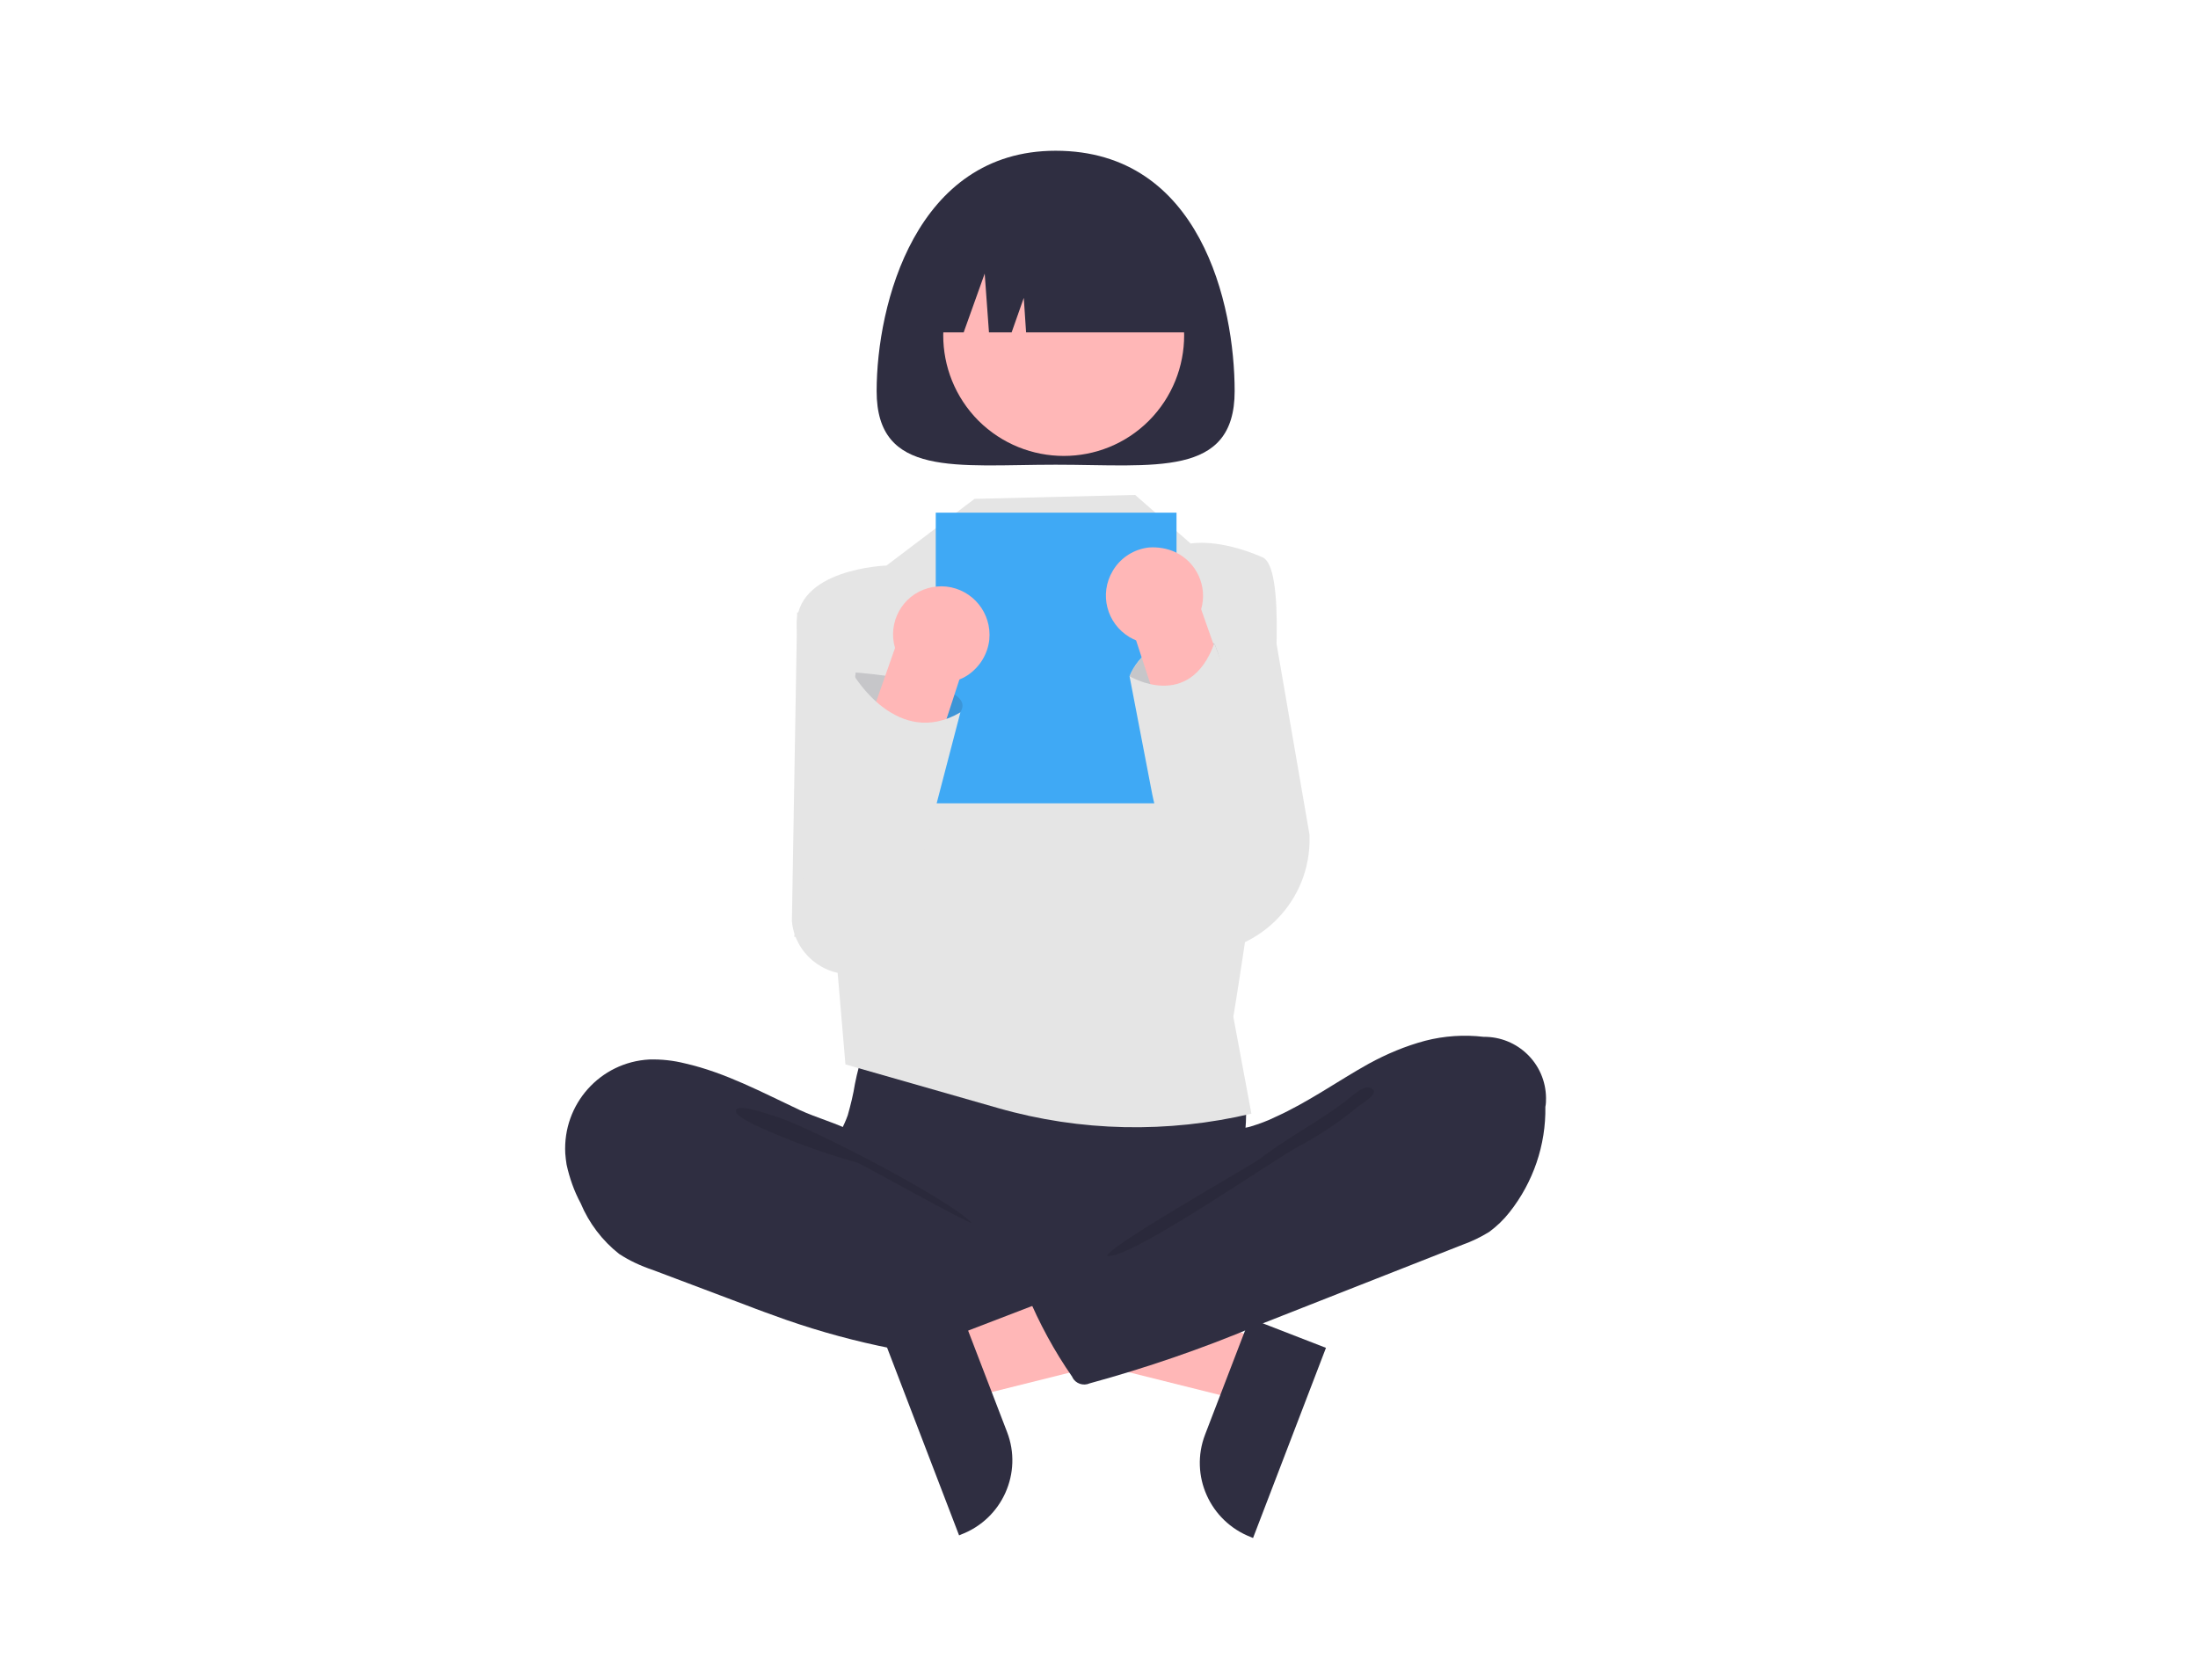 <?xml version="1.0" encoding="utf-8"?>
<!-- Generator: Adobe Illustrator 26.0.1, SVG Export Plug-In . SVG Version: 6.00 Build 0)  -->
<svg version="1.1" xmlns="http://www.w3.org/2000/svg" xmlns:xlink="http://www.w3.org/1999/xlink" x="0px" y="0px"
	 viewBox="0 0 669.2 511.6" style="enable-background:new 0 0 669.2 511.6;" xml:space="preserve">
<style type="text/css">
	.st0{clip-path:url(#SVGID_00000168078828204193465850000015647307380595025082_);}
	.st1{fill:#FFB7B7;}
	.st2{clip-path:url(#SVGID_00000096755059479309874970000011149781899536910484_);}
	.st3{fill:#2F2E41;}
	.st4{fill:#E5E5E5;}
	.st5{opacity:0.1;}
	.st6{clip-path:url(#SVGID_00000041996817038069452880000014996217061969377711_);}
	.st7{fill:#3FA9F5;}
	.st8{clip-path:url(#SVGID_00000160158650309787310680000000973057315981728164_);}
	.st9{opacity:0.17;}
	.st10{clip-path:url(#SVGID_00000153689267932073903900000014123818533731428277_);}
	.st11{clip-path:url(#SVGID_00000143609709752707619220000018149473135235322784_);}
</style>
<g id="Layer_1">
</g>
<g id="Group_282">
	<g>
		<defs>
			<rect id="SVGID_1_" x="172" y="45.9" width="298.6" height="422.4"/>
		</defs>
		<clipPath id="SVGID_00000116217373155684797420000011400970458995203203_">
			<use xlink:href="#SVGID_1_"  style="overflow:visible;"/>
		</clipPath>
		<g id="Group_281" style="clip-path:url(#SVGID_00000116217373155684797420000011400970458995203203_);">
			<path id="Path_787" class="st1" d="M384.5,408.3l-6.9,18l-72.5-18.1l10.2-26.5L384.5,408.3z"/>
			<g id="Group_280">
				<g>
					<defs>
						<rect id="SVGID_00000173864172720480370100000000488925431125198739_" x="172" y="45.9" width="298.6" height="422.4"/>
					</defs>
					<clipPath id="SVGID_00000078734688333761122620000002329067887452285103_">
						<use xlink:href="#SVGID_00000173864172720480370100000000488925431125198739_"  style="overflow:visible;"/>
					</clipPath>
					<g id="Group_279" style="clip-path:url(#SVGID_00000078734688333761122620000002329067887452285103_);">
						<path id="Path_788" class="st3" d="M403.7,410.4l-22.2,57.9l-0.7-0.3c-12.4-4.8-18.7-18.7-13.9-31.2l0,0l13.6-35.4
							L403.7,410.4z"/>
						<path id="Path_789" class="st4" d="M274.3,183.5l-31.6,3l-1.6,94c0.9,9.6,9.3,16.7,18.9,16.1l20-1.4L274.3,183.5z"/>
						<path id="Path_790" class="st4" d="M385.7,178.9l-21.6-0.3l-1.3,111.7c19.2,0.6,35.3-14.4,35.9-33.6c0,0,0,0,0,0
							c0-0.8,0-1.7,0-2.5L385.7,178.9z"/>
						<path id="Path_791" class="st3" d="M260.3,330c-0.5,3.2-1.3,6.4-2.2,9.6c-1.1,3.1-2.8,5.9-3.8,9c-3.2,9.9,1.2,20.9,8.3,28.5
							c6.1,6.6,14,11.3,22.7,13.5c6.4,1.4,13,2.1,19.5,2c18.1,0.6,36.7,1.2,53.9-4.7c5.4-1.9,10.7-4.3,15.7-7.1
							c1.6-0.8,3-1.8,4.1-3.2c1.2-2,1.7-4.3,1.5-6.6c0-7.7-1.6-15.3-1.2-23c0.5-4.2,0.7-8.5,0.6-12.7c-1.1-9.9-8.3-18-18-20.2
							c-4.9-0.8-10-0.8-14.9,0c-12.9,1.2-25.8,1.8-38.7,1.7c-13.2-0.1-26.4-2.1-39.5-2.3c-3.9-0.1-3.8,1.1-5,4.9
							C261.9,322.9,261,326.5,260.3,330"/>
						<path id="Path_792" class="st3" d="M208.6,323.8c-3.6-0.9-7.2-1.3-10.9-1.2c-15,0.8-26.4,13.6-25.6,28.6
							c0.1,1.1,0.2,2.3,0.4,3.4c0.9,4.1,2.3,8.1,4.3,11.8c2.5,6,6.6,11.4,11.7,15.4c3.2,2.1,6.7,3.7,10.3,4.9l28.1,10.6
							c4.1,1.6,8.3,3.1,12.5,4.6c21,7.3,42.9,11.6,65.1,12.9c6.7,0.6,13.6,0.3,20.2-1c1.6-0.2,3.1-1,4.1-2.2c0.5-0.9,0.9-2,0.9-3.1
							l1.7-12.1c0.4-1.7,0.3-3.4-0.1-5.1c-1-2-2.7-3.5-4.7-4.4c-18.5-10.6-40.1-16.5-55.7-31.1c-3.7-3.4-6.7-8.9-11.2-11.2
							c-5-2.6-11-4.2-16.2-6.6C232.2,332.7,220.9,326.6,208.6,323.8"/>
						<g id="Group_269" transform="translate(16 89.63)" class="st5">
							<g id="Group_268">
								<g>
									<defs>
										<rect id="SVGID_00000041288566256348845590000010418102764849205406_" x="208.1" y="247.7" width="71.7" height="35"/>
									</defs>
									<clipPath id="SVGID_00000099663882373828216630000009056066497742248328_">
										<use xlink:href="#SVGID_00000041288566256348845590000010418102764849205406_"  style="overflow:visible;"/>
									</clipPath>
									<g id="Group_267" style="clip-path:url(#SVGID_00000099663882373828216630000009056066497742248328_);">
										<path id="Path_793" d="M220.7,250.5c9.9,3.1,51.9,24.7,59.1,32.2c-1,0.3-33.7-18-34.7-18.3c-9-2.5-17.8-5.6-26.4-9.3
											c-1.7-0.8-11.1-4.5-10.7-6.6C208.6,246.1,218.9,250,220.7,250.5"/>
									</g>
								</g>
							</g>
						</g>
						<path id="Path_794" class="st4" d="M296.7,151.9l-26.8,20.3c0,0-28.3,0.9-27.3,18.9c1,18.1,12.3,103.6,12.3,103.6l2.5,29.4
							l46.5,13.3c25.1,7.2,51.7,7.7,77.1,1.7l-5.5-29.5c0,0,22.4-134,8.9-139.9c-13.5-5.9-21.9-4.2-21.9-4.2l-16.9-14.8L296.7,151.9
							z"/>
						<path id="Path_795" class="st3" d="M375.9,119.1c0,26.4-24.4,22.4-54.5,22.4c-30.1,0-54.5,4-54.5-22.4s11.9-73.2,54.5-73.2
							C365.5,45.9,375.9,92.7,375.9,119.1"/>
						<path id="Path_796" class="st1" d="M297.9,76.2c14.3-14.3,37.5-14.3,51.9,0c14.3,14.3,14.3,37.5,0,51.9
							c-14.3,14.3-37.5,14.3-51.9,0C283.6,113.7,283.6,90.5,297.9,76.2C297.9,76.2,297.9,76.2,297.9,76.2"/>
						<path id="Path_797" class="st3" d="M278.9,101.2h14.5l6.4-17.9l1.3,17.9h6.9l3.7-10.5l0.7,10.5H364
							c0-21.4-17.4-38.8-38.8-38.8l0,0h-7.5C296.2,62.3,278.9,79.7,278.9,101.2z"/>
						<rect id="Rectangle_114" x="284.9" y="156.1" class="st7" width="73.3" height="88.5"/>
						<path id="Path_798" class="st1" d="M288.9,407.4l6.9,18l72.5-18.1l-10.2-26.5L288.9,407.4z"/>
						<path id="Path_799" class="st3" d="M293,400.6l13.6,35.4l0,0c4.8,12.4-1.4,26.4-13.9,31.2l-0.7,0.3l-22.2-57.9L293,400.6z"/>
						<path id="Path_800" class="st3" d="M433.9,316.9c5.8-1.5,11.9-1.9,17.8-1.2c10.4-0.1,18.9,8.2,19,18.6c0,0.9,0,1.8-0.2,2.7
							c0.2,11.6-3.7,23-10.9,32.1c-1.8,2.3-3.9,4.3-6.2,6c-2.6,1.6-5.3,2.9-8.1,3.9l-63,24.8c-16.4,6.9-33.3,12.7-50.5,17.4
							c-2,0.9-4.3,0.1-5.3-1.8c0,0,0,0,0,0l0-0.1c-5.5-7.9-10.1-16.4-13.8-25.3c-0.6-0.7-0.5-1.8,0.2-2.4c0.2-0.1,0.3-0.2,0.5-0.3
							l44.5-25.6c3.3-1.7,6.3-3.8,9.1-6.2c1.9-1.9,3.5-4.1,4.7-6.5c0.9-1.9,1-6.5,2.2-7.9c1.2-1.4,5.1-1.5,6.9-2.1
							c2.6-0.8,5.1-1.7,7.5-2.9c10-4.5,18.9-10.9,28.4-16.2C422.2,320.9,427.9,318.5,433.9,316.9"/>
						<g id="Group_272" transform="translate(50.76 87.728)" class="st5">
							<g id="Group_271">
								<g>
									<defs>
										<rect id="SVGID_00000009581382165048014200000000518328734132509334_" x="286.3" y="243.4" width="81.3" height="51.4"/>
									</defs>
									<clipPath id="SVGID_00000066474936503207279830000010360446724454154152_">
										<use xlink:href="#SVGID_00000009581382165048014200000000518328734132509334_"  style="overflow:visible;"/>
									</clipPath>
									<g id="Group_270" style="clip-path:url(#SVGID_00000066474936503207279830000010360446724454154152_);">
										<path id="Path_801" d="M357.9,248.3c-7.7,5.7-17.6,11-25.2,16.9c-2.6,2-45.8,26.3-46.4,29.5c7.1,1.2,52.2-30.4,58.6-33.5
											c6.3-3.4,12.3-7.4,17.8-12c1.4-1.1,7.6-4.5,3.4-5.8C363.9,242.8,359.6,247.2,357.9,248.3"/>
									</g>
								</g>
							</g>
						</g>
						<g id="Group_275" transform="translate(26.921 48.864)" class="st9">
							<g id="Group_274">
								<g>
									<defs>
										<rect id="SVGID_00000143604398925311455150000013954541596155825585_" x="232.6" y="155.9" width="33.5" height="22.1"/>
									</defs>
									<clipPath id="SVGID_00000054947931077832702440000010091788179155401370_">
										<use xlink:href="#SVGID_00000143604398925311455150000013954541596155825585_"  style="overflow:visible;"/>
									</clipPath>
									<g id="Group_273" style="clip-path:url(#SVGID_00000054947931077832702440000010091788179155401370_);">
										<path id="Path_802" class="st3" d="M232.6,163.7l1-7.8c0,0,37.8,2.8,31.9,12s-20.2,10.1-20.2,10.1L232.6,163.7z"/>
									</g>
								</g>
							</g>
						</g>
						<path id="Path_803" class="st1" d="M288.1,178.6c8.1,0.9,13.9,8.1,13.1,16.2c-0.5,4.4-2.9,8.3-6.6,10.8
							c-0.2,0.1-0.3,0.2-0.5,0.3c-0.6,0.4-1.3,0.7-2,1l-23.2,71c-2.8,5.9-9.9,8.3-15.7,5.5c-5.9-2.8-8.3-9.9-5.5-15.7l0.1-0.1
							l24.7-70.3c-2.3-7.8,2.2-16,10-18.2C284.2,178.6,286.2,178.4,288.1,178.6"/>
						<path id="Path_804" class="st4" d="M259.9,205.5c0,0,13.3,22.7,32.5,11.4l-18.6,71.3h-15.7l-16.3-3l4.6-29.5L259.9,205.5z"/>
						<path id="Path_805" class="st4" d="M354.9,221l-11-15.1c0,0,5.3-15.7,25.8-10C369.7,195.9,382.8,225.2,354.9,221"/>
						<g id="Group_278" transform="translate(52.849 45.744)" class="st9">
							<g id="Group_277">
								<g>
									<defs>
										<rect id="SVGID_00000005958420634956144890000012634887574816093873_" x="291" y="148.9" width="28.9" height="26.8"/>
									</defs>
									<clipPath id="SVGID_00000031196784899661825360000017680553235175426228_">
										<use xlink:href="#SVGID_00000005958420634956144890000012634887574816093873_"  style="overflow:visible;"/>
									</clipPath>
									<g id="Group_276" style="clip-path:url(#SVGID_00000031196784899661825360000017680553235175426228_);">
										<path id="Path_806" class="st3" d="M302.1,175.3l-11-15.1c0,0,5.3-15.7,25.8-10C316.9,150.2,329.9,179.4,302.1,175.3"/>
									</g>
								</g>
							</g>
						</g>
						<path id="Path_807" class="st1" d="M357.8,168.1c6.6,3.1,9.9,10.5,7.9,17.4l24.7,70.2c2.9,5.8,0.5,12.9-5.4,15.8
							c-5.8,2.9-12.9,0.5-15.8-5.4l-0.1-0.1l-23.2-71c-0.7-0.3-1.3-0.6-2-1c-7-4.2-9.3-13.2-5.1-20.2c0.1-0.2,0.2-0.3,0.3-0.5
							c2.4-3.7,6.3-6.1,10.7-6.6C352.6,166.5,355.4,167,357.8,168.1"/>
						<path id="Path_808" class="st4" d="M343.9,205.9c0,0,18.2,11,25.8-10l25.6,67.5l-7.6,13.3l-1.1,0.1c-9.2,0.8-18.2-3-24.1-10.2
							c-5.9-7.2-9.9-15.7-11.7-24.8L343.9,205.9z"/>
					</g>
				</g>
			</g>
		</g>
	</g>
</g>
</svg>
